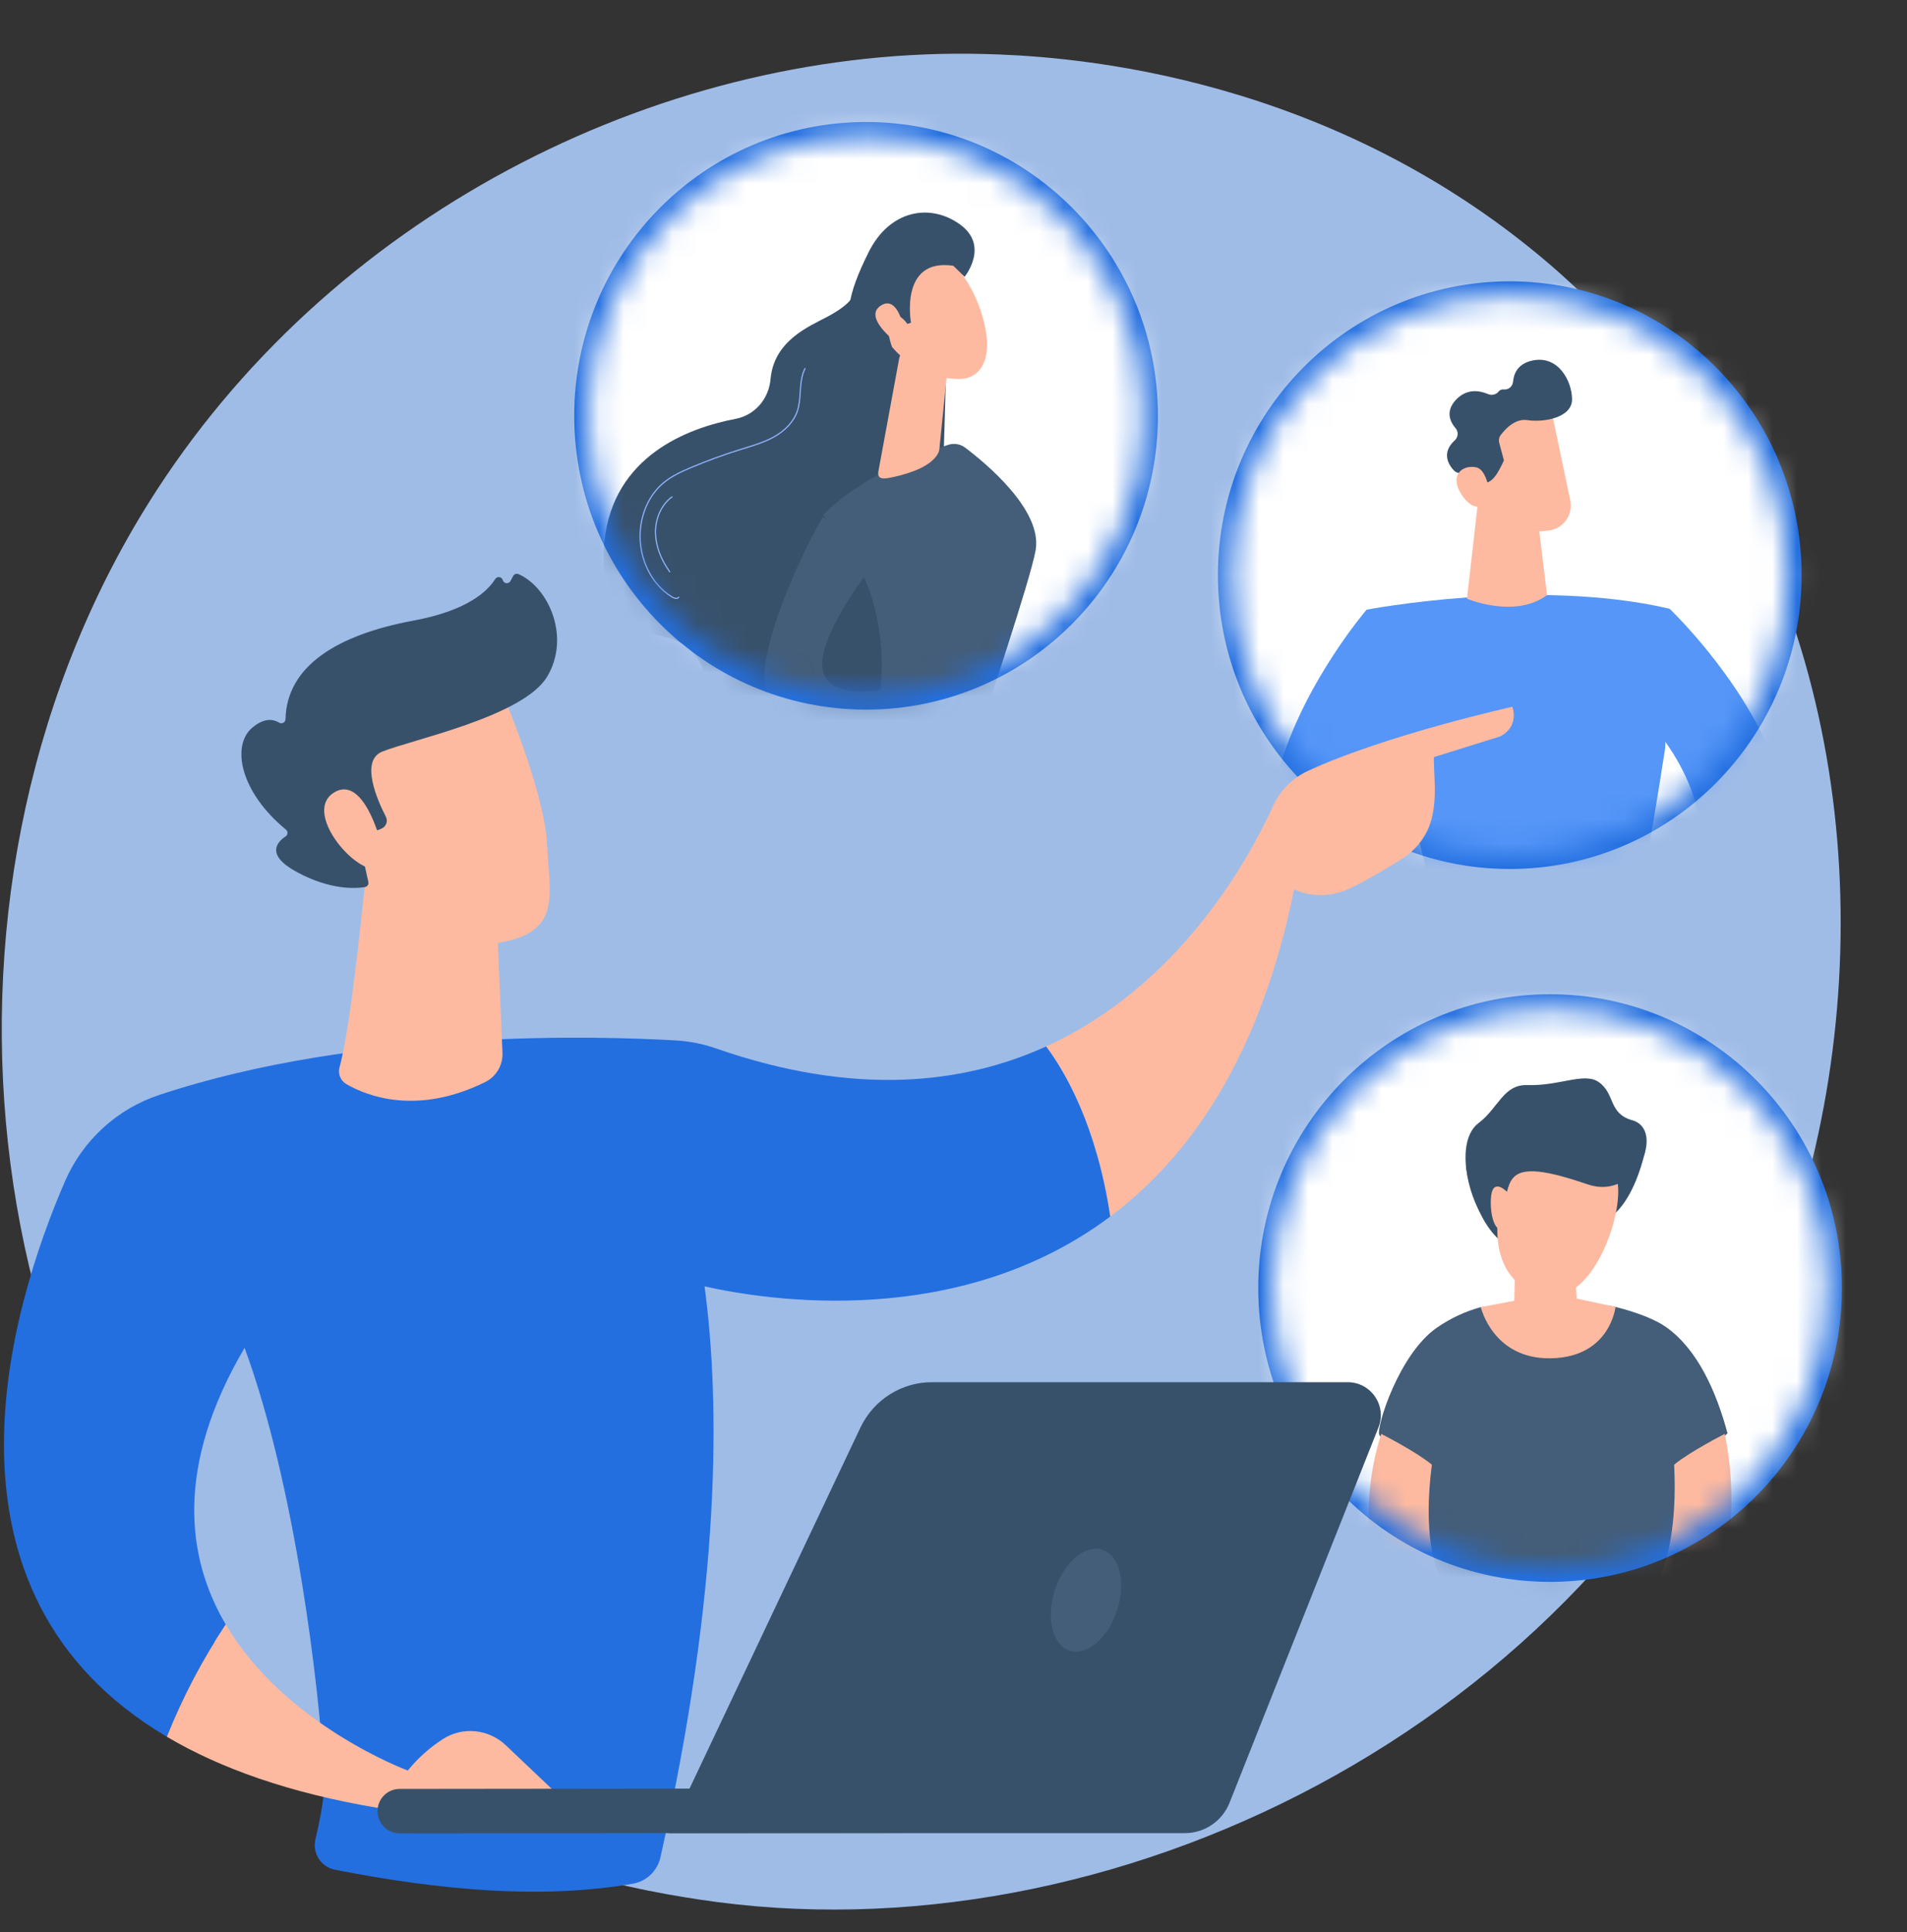 <svg width="78" height="79" viewBox="0 0 78 79" fill="none" xmlns="http://www.w3.org/2000/svg">
<rect x="0" y="0" width="78" height="79" fill="#333333" stroke="none"/>
<g id="Frame" clip-path="url(#clip0_766_1996)">
<path id="Vector" d="M72.135 53.463C64.837 70.637 45.399 80.258 28.541 77.662C25.798 77.24 18.278 75.982 11.62 70.047C-1.197 58.623 -3.938 36.001 6.4 20.059C13.926 8.456 27.416 1.878 40.233 2.207C42.994 2.278 53.575 2.715 62.874 10.378C64.241 11.503 67.252 14.179 69.967 18.423C76.343 28.388 76.891 42.27 72.135 53.463Z" fill="#9FBCE7"/>
<path id="Vector_2" d="M61.751 35.532C68.343 35.532 73.688 30.153 73.688 23.518C73.688 16.883 68.343 11.504 61.751 11.504C55.159 11.504 49.815 16.883 49.815 23.518C49.815 30.153 55.159 35.532 61.751 35.532Z" fill="#236FE0"/>
<g id="Clip path group">
<mask id="mask0_766_1996" style="mask-type:luminance" maskUnits="userSpaceOnUse" x="50" y="12" width="24" height="23">
<g id="clip-path">
<path id="Vector_3" d="M61.742 34.965C68.019 34.965 73.107 29.844 73.107 23.527C73.107 17.209 68.019 12.088 61.742 12.088C55.465 12.088 50.377 17.209 50.377 23.527C50.377 29.844 55.465 34.965 61.742 34.965Z" fill="white"/>
</g>
</mask>
<g mask="url(#mask0_766_1996)">
<g id="Group">
<path id="Vector_4" d="M75.983 37.924L48.462 38.828C48.383 38.831 48.305 38.801 48.246 38.746C48.188 38.691 48.154 38.615 48.151 38.534L47.16 7.961C47.158 7.881 47.187 7.803 47.242 7.744C47.297 7.685 47.372 7.65 47.452 7.648L74.972 6.743C75.052 6.741 75.13 6.771 75.189 6.826C75.247 6.881 75.281 6.957 75.284 7.037L76.276 37.61C76.278 37.691 76.249 37.769 76.194 37.828C76.139 37.887 76.063 37.921 75.983 37.924Z" fill="white"/>
<path id="Vector_5" d="M55.893 24.931C55.893 24.931 62.778 23.604 68.289 24.891L68.109 30.586C68.109 30.586 66.908 38.515 65.928 42.034C65.928 42.034 61.763 42.905 59.724 41.871C59.724 41.871 57.764 32.027 56.806 30.59C56.807 30.59 55.77 26.771 55.893 24.931Z" fill="#5596F8"/>
<path id="Vector_6" d="M60.539 19.766L60.002 24.481C60.002 24.481 61.957 25.309 63.276 24.336L62.878 21.034L60.539 19.766Z" fill="#FDBAA0"/>
<path id="Vector_7" d="M63.408 16.613C63.431 16.651 63.923 19.004 64.227 20.461C64.256 20.603 64.256 20.75 64.225 20.891C64.194 21.033 64.134 21.167 64.049 21.283C63.963 21.4 63.854 21.497 63.728 21.568C63.603 21.639 63.464 21.683 63.32 21.696L62.763 21.747C62.269 21.793 61.776 21.652 61.381 21.351C60.985 21.05 60.715 20.612 60.624 20.121L60.135 17.481C60.135 17.481 62.85 15.668 63.408 16.613Z" fill="#FDBAA0"/>
<path id="Vector_8" d="M59.533 17.506C59.311 17.245 59.11 16.818 59.551 16.348C59.997 15.872 60.524 15.969 60.861 16.113C61.011 16.177 61.191 16.14 61.292 16.013C61.318 15.98 61.351 15.955 61.388 15.94C61.426 15.924 61.467 15.919 61.508 15.924C61.553 15.929 61.599 15.925 61.643 15.912C61.686 15.898 61.727 15.877 61.762 15.848C61.797 15.818 61.827 15.782 61.848 15.742C61.869 15.701 61.882 15.657 61.886 15.611C61.915 15.277 62.078 14.879 62.659 14.746C63.724 14.503 64.294 15.565 64.3 16.325C64.305 17.084 63.135 17.282 62.465 17.178C61.972 17.102 61.562 17.549 61.38 17.792C61.347 17.835 61.325 17.885 61.314 17.939C61.304 17.992 61.306 18.047 61.32 18.1L61.513 18.828C61.403 19.059 61.295 19.296 61.136 19.496C61.022 19.64 60.894 19.721 60.757 19.759C60.545 19.391 59.984 19.346 59.724 19.346C59.675 19.346 59.626 19.336 59.581 19.316C59.536 19.296 59.496 19.268 59.462 19.231C59.259 19.012 58.936 18.517 59.507 18.002C59.575 17.939 59.615 17.852 59.62 17.759C59.625 17.667 59.594 17.576 59.533 17.506Z" fill="#38516B"/>
<path id="Vector_9" d="M60.975 20.537C60.975 20.537 60.909 19.213 60.372 19.107C59.836 19 59.274 19.406 59.755 20.184C60.353 21.151 60.975 20.537 60.975 20.537Z" fill="#FDBAA0"/>
<path id="Vector_10" d="M55.893 24.933C55.893 24.933 45.528 37.017 58.331 41.092L58.301 40.175C58.301 40.175 53.435 36.298 56.899 30.68C56.899 30.68 56.275 25.471 55.893 24.933Z" fill="#5596F8"/>
<path id="Vector_11" d="M68.29 24.892C68.29 24.892 79.859 35.888 67.348 40.795L67.318 39.879C67.318 39.879 71.923 35.691 68.102 30.311C68.102 30.312 67.592 25.832 68.29 24.892Z" fill="#5596F8"/>
</g>
</g>
</g>
<path id="Vector_12" d="M35.425 29.016C42.017 29.016 47.361 23.637 47.361 17.002C47.361 10.367 42.017 4.988 35.425 4.988C28.832 4.988 23.488 10.367 23.488 17.002C23.488 23.637 28.832 29.016 35.425 29.016Z" fill="#236FE0"/>
<g id="Clip path group_2">
<mask id="mask1_766_1996" style="mask-type:luminance" maskUnits="userSpaceOnUse" x="24" y="5" width="23" height="24">
<g id="clip-path-2">
<path id="Vector_13" d="M35.414 28.45C41.691 28.45 46.779 23.328 46.779 17.011C46.779 10.694 41.691 5.572 35.414 5.572C29.137 5.572 24.049 10.694 24.049 17.011C24.049 23.328 29.137 28.45 35.414 28.45Z" fill="white"/>
</g>
</mask>
<g mask="url(#mask1_766_1996)">
<g id="Group_2">
<path id="Vector_14" d="M49.655 31.408L22.135 32.312C22.055 32.315 21.978 32.285 21.92 32.23C21.862 32.175 21.827 32.099 21.825 32.019L20.832 1.446C20.83 1.365 20.859 1.287 20.914 1.228C20.968 1.169 21.044 1.135 21.124 1.132L48.644 0.228C48.724 0.225 48.802 0.255 48.86 0.31C48.919 0.365 48.953 0.441 48.956 0.521L49.947 31.095C49.95 31.175 49.92 31.253 49.866 31.312C49.811 31.371 49.735 31.405 49.655 31.408Z" fill="white"/>
<path id="Vector_15" d="M34.924 11.855C34.924 11.855 35.144 12.262 33.826 12.959C33.09 13.347 31.654 13.935 31.517 15.501C31.447 16.31 30.877 16.977 30.084 17.127C28.11 17.505 25.087 18.652 24.72 22.14C24.441 24.804 25.817 25.759 27.237 26.057C28.28 26.274 29.003 27.263 28.831 28.321C28.666 29.336 29.007 30.489 30.774 31.349C34.734 33.273 38.37 26.18 38.37 26.18L38.735 14.007L34.924 11.855Z" fill="#38516B"/>
<path id="Vector_16" d="M35.855 29.285C36.91 23.946 33.658 21.064 33.658 21.064C35.198 19.466 37.815 18.505 38.784 18.189C38.901 18.151 39.025 18.142 39.147 18.162C39.268 18.182 39.382 18.232 39.48 18.306C40.344 18.959 42.636 20.861 42.361 22.49C42.162 23.663 40.183 29.552 40.183 29.552C40.183 29.552 38.196 30.588 35.855 29.285Z" fill="#445D78"/>
<path id="Vector_17" d="M36.779 14.655L35.932 19.253C35.849 19.66 36.211 19.58 36.612 19.489C37.269 19.34 38.112 19.051 38.378 18.522C38.404 18.468 38.42 18.409 38.424 18.349L38.745 15.169C38.758 15.046 38.73 14.922 38.667 14.817C38.603 14.711 38.508 14.629 38.394 14.583L37.544 14.24C37.467 14.209 37.384 14.195 37.301 14.2C37.219 14.205 37.138 14.228 37.065 14.268C36.992 14.307 36.929 14.362 36.879 14.429C36.83 14.496 36.796 14.573 36.779 14.655Z" fill="#FDBAA0"/>
<path id="Vector_18" d="M38.564 10.426C38.564 10.426 39.665 11.119 40.193 12.967C40.721 14.815 39.994 15.511 39.223 15.497C38.453 15.484 37.329 15.285 36.315 13.982C35.301 12.679 37.125 9.582 38.564 10.426Z" fill="#FDBAA0"/>
<path id="Vector_19" d="M37.262 13.195C37.262 13.195 36.773 10.538 38.992 10.867L39.454 11.318C39.454 11.318 40.489 10.056 39.263 9.175C38.036 8.294 36.388 8.59 35.531 10.306C34.675 12.021 34.384 13.215 35.189 14.233C35.994 15.251 36.54 14.334 36.54 14.334C36.54 14.334 36.156 13.441 36.434 13.043C36.713 12.644 37.112 13.244 37.112 13.244L37.262 13.195Z" fill="#38516B"/>
<path id="Vector_20" d="M36.969 13.435C36.969 13.435 36.727 12.067 36.043 12.486C35.359 12.905 36.339 13.76 36.731 14.05L36.969 13.435Z" fill="#FDBAA0"/>
<path id="Vector_21" d="M33.646 21.143C33.646 21.143 31.627 24.67 31.289 27.273C30.952 29.876 35.061 30.808 36.508 29.244L36.255 28.174C36.255 28.174 33.912 28.689 33.653 27.404C33.395 26.119 35.444 23.453 35.444 23.453C35.444 23.453 34.733 21.536 33.646 21.143Z" fill="#445D78"/>
<path id="Vector_22" d="M27.663 24.493C27.597 24.49 27.532 24.469 27.477 24.433C26.545 23.869 26.015 22.654 26.189 21.479C26.293 20.774 26.616 20.16 27.099 19.745C27.442 19.451 27.853 19.265 28.246 19.099C28.907 18.82 29.589 18.571 30.274 18.358L30.443 18.306C30.843 18.183 31.257 18.056 31.628 17.853C32.102 17.592 32.441 17.225 32.583 16.821C32.672 16.569 32.691 16.293 32.708 16.025C32.729 15.696 32.752 15.356 32.905 15.059C32.907 15.056 32.909 15.054 32.911 15.052C32.913 15.05 32.916 15.048 32.919 15.047C32.922 15.046 32.925 15.046 32.928 15.046C32.932 15.046 32.935 15.047 32.938 15.049C32.94 15.05 32.943 15.052 32.945 15.055C32.947 15.057 32.948 15.06 32.949 15.063C32.95 15.066 32.951 15.069 32.95 15.072C32.95 15.075 32.949 15.078 32.948 15.081C32.799 15.369 32.777 15.704 32.755 16.03C32.738 16.301 32.719 16.58 32.629 16.838C32.483 17.253 32.135 17.629 31.651 17.895C31.275 18.101 30.859 18.229 30.456 18.353C30.4 18.37 30.344 18.387 30.288 18.404C29.605 18.617 28.924 18.865 28.264 19.144C27.875 19.307 27.467 19.493 27.13 19.782C26.656 20.188 26.339 20.794 26.236 21.486C26.065 22.642 26.586 23.837 27.502 24.391C27.568 24.431 27.692 24.479 27.741 24.405C27.743 24.402 27.745 24.4 27.748 24.398C27.751 24.397 27.754 24.395 27.757 24.395C27.76 24.394 27.763 24.394 27.766 24.395C27.769 24.396 27.772 24.397 27.775 24.399C27.777 24.4 27.78 24.403 27.782 24.405C27.783 24.408 27.784 24.411 27.785 24.414C27.786 24.417 27.786 24.42 27.785 24.424C27.784 24.427 27.783 24.43 27.781 24.432C27.768 24.452 27.751 24.468 27.73 24.478C27.709 24.489 27.686 24.494 27.663 24.493Z" fill="#91B3FA"/>
<path id="Vector_23" d="M27.393 23.403C27.389 23.403 27.385 23.402 27.382 23.401C27.379 23.399 27.376 23.396 27.373 23.393C27.003 22.878 26.801 22.329 26.788 21.808C26.772 21.196 27.034 20.617 27.471 20.298C27.477 20.294 27.483 20.292 27.489 20.293C27.495 20.294 27.501 20.298 27.505 20.303C27.509 20.308 27.51 20.314 27.509 20.321C27.508 20.327 27.505 20.333 27.5 20.337C27.075 20.647 26.821 21.21 26.836 21.806C26.849 22.318 27.048 22.857 27.412 23.365C27.414 23.368 27.415 23.37 27.416 23.373C27.417 23.377 27.417 23.38 27.416 23.383C27.416 23.386 27.415 23.389 27.413 23.392C27.412 23.394 27.409 23.397 27.407 23.398C27.403 23.401 27.398 23.403 27.393 23.403Z" fill="#91B3FA"/>
</g>
</g>
</g>
<path id="Vector_24" d="M63.401 64.682C69.994 64.682 75.338 59.303 75.338 52.668C75.338 46.033 69.994 40.654 63.401 40.654C56.809 40.654 51.465 46.033 51.465 52.668C51.465 59.303 56.809 64.682 63.401 64.682Z" fill="#236FE0"/>
<g id="Clip path group_3">
<mask id="mask2_766_1996" style="mask-type:luminance" maskUnits="userSpaceOnUse" x="52" y="41" width="23" height="24">
<g id="clip-path-3">
<path id="Vector_25" d="M63.392 64.116C69.669 64.116 74.758 58.995 74.758 52.677C74.758 46.36 69.669 41.238 63.392 41.238C57.116 41.238 52.027 46.36 52.027 52.677C52.027 58.995 57.116 64.116 63.392 64.116Z" fill="white"/>
</g>
</mask>
<g mask="url(#mask2_766_1996)">
<g id="Group_3">
<path id="Vector_26" d="M77.634 67.075L50.114 67.979C50.034 67.982 49.956 67.952 49.898 67.897C49.84 67.842 49.805 67.766 49.802 67.686L48.813 37.113C48.81 37.032 48.84 36.954 48.894 36.895C48.949 36.837 49.025 36.802 49.105 36.799L76.625 35.895C76.705 35.892 76.782 35.922 76.841 35.977C76.899 36.032 76.934 36.108 76.937 36.189L77.928 66.761C77.93 66.842 77.901 66.921 77.846 66.98C77.791 67.038 77.715 67.073 77.634 67.075Z" fill="white"/>
<path id="Vector_27" d="M61.396 46.665C61.374 46.708 59.969 47.749 59.969 47.749C59.969 47.749 60.279 49.984 61.539 50.866C62.925 51.836 64.882 50.067 64.882 50.067C64.882 50.067 66.44 50.439 67.268 47.176C67.457 46.428 66.361 46.363 65.037 46.502C63.33 46.68 61.396 46.665 61.396 46.665Z" fill="#38516B"/>
<path id="Vector_28" d="M58.768 54.29C59.317 53.909 59.926 53.624 60.57 53.447C60.812 53.38 62.119 53.763 62.927 53.745C64.036 53.718 65.165 53.211 66.08 53.44C66.988 53.668 67.731 53.965 68.16 54.273C69.445 55.192 70.199 56.907 70.659 58.606C69.789 59.505 68.693 59.904 68.693 59.904L68.491 68.161L63.641 70.658L58.103 67.86L58.301 59.792C58.301 59.792 56.543 58.968 56.414 58.668C56.285 58.368 57.217 55.364 58.768 54.29Z" fill="#445D78"/>
<path id="Vector_29" d="M56.497 58.632C56.497 58.632 54.141 65.206 59.513 67.908C60.628 67.758 60.199 65.894 60.199 65.894C60.199 65.894 57.865 65.374 58.566 59.89C57.921 59.355 56.497 58.632 56.497 58.632Z" fill="#FDBAA0"/>
<path id="Vector_30" d="M70.545 58.632C70.545 58.632 72.166 65.494 67.529 67.908C66.414 67.758 66.843 65.894 66.843 65.894C66.843 65.894 68.724 64.961 68.476 59.89C69.121 59.355 70.545 58.632 70.545 58.632Z" fill="#FDBAA0"/>
<path id="Vector_31" d="M60.568 53.447C60.568 53.447 61.058 55.585 63.438 55.54C65.862 55.496 66.077 53.44 66.077 53.44L64.494 53.099L64.362 51.323L61.98 51.501L61.936 53.188L60.568 53.447Z" fill="#FDBAA0"/>
<path id="Vector_32" d="M62.318 46.292C62.318 46.292 59.588 51.613 62.826 52.905C65.11 53.815 66.542 49.371 66.114 48.167C65.454 46.306 65.019 46.527 65.019 46.527L62.318 46.292Z" fill="#FDBAA0"/>
<path id="Vector_33" d="M66.769 45.808C68.117 46.181 66.965 49.124 64.935 48.428C62.905 47.732 62.108 47.742 61.791 48.303C61.474 48.865 61.407 50.857 60.72 49.872C59.968 48.792 59.548 46.625 60.471 45.926C61.295 45.303 61.488 44.334 62.477 44.368C63.789 44.412 64.805 43.826 65.397 44.249C66.078 44.734 65.776 45.533 66.769 45.808Z" fill="#38516B"/>
<path id="Vector_34" d="M61.667 48.761C61.667 48.761 61.085 48.131 60.992 48.89C60.899 49.65 61.198 50.629 61.548 50.092C61.898 49.556 61.667 48.761 61.667 48.761Z" fill="#FDBAA0"/>
</g>
</g>
</g>
<path id="Vector_35" d="M61.861 28.899C61.861 28.899 56.653 30.056 53.484 31.528C52.857 31.821 52.354 32.329 52.067 32.962C51.12 35.051 48.285 40.29 42.787 42.79C43.579 43.847 44.854 46.047 45.409 49.745C48.711 47.272 51.562 43.141 52.93 36.366C52.93 36.366 53.972 36.935 55.273 36.3C55.96 35.965 56.754 35.487 57.348 35.114C57.943 34.74 58.383 34.16 58.555 33.483C58.782 32.589 58.648 31.803 58.648 30.958L61.326 30.123C61.326 30.123 62.13 29.817 61.861 28.899Z" fill="#FDBAA0"/>
<path id="Vector_36" d="M6.825 71.015C7.467 69.405 8.275 67.867 9.234 66.426C7.627 63.696 7.15 59.968 10.004 55.113C12.084 60.767 13.06 69.016 13.264 72.669C13.302 73.354 13.091 74.416 12.902 75.203C12.87 75.338 12.865 75.478 12.888 75.614C12.911 75.751 12.96 75.882 13.035 75.998C13.109 76.115 13.206 76.215 13.32 76.293C13.434 76.371 13.562 76.425 13.697 76.452C17.98 77.287 22.111 77.674 25.887 77.024C26.159 76.977 26.411 76.849 26.611 76.658C26.811 76.467 26.951 76.22 27.012 75.949C29.48 64.981 29.465 57.431 28.818 52.599C31.376 53.174 39.194 54.401 45.41 49.744C44.855 46.046 43.579 43.846 42.788 42.789C39.373 44.342 34.931 44.838 29.273 42.865C28.752 42.684 28.208 42.576 27.658 42.544C24.646 42.366 14.722 42.042 6.51 44.773C5.657 45.055 4.874 45.516 4.211 46.123C3.547 46.731 3.018 47.473 2.659 48.3C0.437 53.43 -3.159 65.116 6.825 71.015Z" fill="#236FE0"/>
<path id="Vector_37" d="M14.958 35.793C14.958 35.793 14.39 41.844 13.888 43.634C13.851 43.766 13.859 43.907 13.911 44.033C13.963 44.16 14.056 44.266 14.174 44.333C15.024 44.821 17.062 45.619 19.85 44.243C20.07 44.134 20.253 43.962 20.378 43.749C20.502 43.537 20.563 43.292 20.552 43.045L20.307 37.197L14.958 35.793Z" fill="#FDBAA0"/>
<path id="Vector_38" d="M20.429 28.051C20.429 28.051 22.248 32.256 22.37 34.463C22.492 36.67 22.965 38.102 20.429 38.546C17.894 38.991 15.758 37.719 14.601 35.521C14.601 35.521 12.788 32.133 13.194 30.746C13.601 29.359 20.429 28.051 20.429 28.051Z" fill="#FDBAA0"/>
<path id="Vector_39" d="M15.468 33.941L15.613 33.877C15.656 33.858 15.695 33.83 15.728 33.795C15.76 33.76 15.785 33.719 15.801 33.673C15.817 33.628 15.824 33.581 15.82 33.533C15.817 33.485 15.804 33.438 15.783 33.396C15.425 32.701 14.728 31.107 15.629 30.736C16.789 30.256 21.386 29.313 22.377 27.672C23.331 26.094 22.485 24.057 21.217 23.478C21.176 23.459 21.13 23.456 21.087 23.47C21.045 23.484 21.009 23.513 20.988 23.553L20.882 23.754C20.866 23.785 20.841 23.81 20.811 23.826C20.781 23.843 20.747 23.849 20.712 23.846C20.678 23.842 20.646 23.829 20.619 23.806C20.593 23.784 20.574 23.755 20.564 23.721C20.555 23.689 20.538 23.66 20.512 23.638C20.488 23.616 20.457 23.602 20.424 23.597C20.391 23.593 20.358 23.598 20.327 23.612C20.297 23.626 20.272 23.648 20.254 23.677C19.949 24.168 19.126 24.964 16.925 25.373C13.797 25.954 11.728 27.228 11.678 29.403C11.678 29.434 11.669 29.465 11.653 29.491C11.636 29.518 11.614 29.539 11.586 29.554C11.559 29.569 11.529 29.576 11.498 29.574C11.467 29.573 11.437 29.563 11.411 29.546C11.18 29.405 10.811 29.338 10.317 29.756C9.458 30.483 9.809 32.369 11.692 33.92C11.714 33.937 11.731 33.959 11.742 33.983C11.754 34.008 11.759 34.034 11.758 34.061C11.758 34.089 11.75 34.115 11.738 34.139C11.725 34.163 11.706 34.183 11.684 34.198C11.343 34.422 10.834 34.954 12.153 35.664C13.517 36.397 14.535 36.337 14.926 36.272C14.949 36.268 14.971 36.26 14.991 36.247C15.011 36.234 15.028 36.218 15.041 36.198C15.054 36.178 15.063 36.156 15.067 36.133C15.071 36.11 15.071 36.086 15.066 36.063L14.647 34.152C14.641 34.126 14.641 34.1 14.647 34.075C14.653 34.05 14.665 34.026 14.681 34.006C14.697 33.985 14.717 33.969 14.741 33.958C14.764 33.947 14.789 33.941 14.815 33.941L15.468 33.941Z" fill="#38516B"/>
<path id="Vector_40" d="M15.544 34.344C15.544 34.344 14.851 31.658 13.654 32.411C12.458 33.165 14.275 35.42 15.237 35.522L15.544 34.344Z" fill="#FDBAA0"/>
<path id="Vector_41" d="M15.457 73.924L23.496 74.024L20.683 71.358C19.983 70.696 18.916 70.588 18.109 71.114C17.568 71.463 17.086 71.896 16.68 72.396C16.68 72.396 11.665 70.552 9.234 66.425C8.274 67.866 7.467 69.404 6.824 71.015C9.003 72.303 11.829 73.316 15.457 73.924Z" fill="#FDBAA0"/>
<path id="Vector_42" d="M16.323 74.967C16.338 74.967 16.354 74.967 16.369 74.967L36.776 74.945C36.894 74.945 37.012 74.921 37.121 74.876C37.231 74.83 37.33 74.763 37.414 74.678C37.498 74.594 37.565 74.493 37.61 74.383C37.655 74.272 37.678 74.154 37.678 74.035C37.678 73.915 37.655 73.797 37.609 73.687C37.564 73.576 37.497 73.476 37.413 73.392C37.329 73.307 37.229 73.24 37.12 73.195C37.01 73.149 36.892 73.126 36.774 73.126L16.367 73.148C16.128 73.142 15.896 73.232 15.722 73.398C15.548 73.565 15.448 73.794 15.442 74.035C15.436 74.276 15.525 74.509 15.69 74.684C15.856 74.859 16.083 74.96 16.323 74.966V74.967Z" fill="#38516B"/>
<path id="Vector_43" d="M55.12 56.517H38.126C37.514 56.515 36.914 56.688 36.395 57.016C35.877 57.343 35.461 57.811 35.196 58.366L27.34 74.956H48.459C48.853 74.957 49.237 74.84 49.564 74.619C49.89 74.398 50.143 74.084 50.29 73.716L56.383 58.365C56.734 57.478 56.078 56.517 55.12 56.517Z" fill="#38516B"/>
<path id="Vector_44" d="M45.69 65.85C46.062 64.713 45.796 63.601 45.094 63.369C44.393 63.136 43.522 63.87 43.149 65.008C42.777 66.146 43.043 67.257 43.745 67.49C44.447 67.722 45.317 66.989 45.69 65.85Z" fill="#445D78"/>
</g>
<defs>
<clipPath id="clip0_766_1996">
<rect width="77.853" height="77.853" fill="white" transform="translate(0.072 0.229)"/>
</clipPath>
</defs>
</svg>

